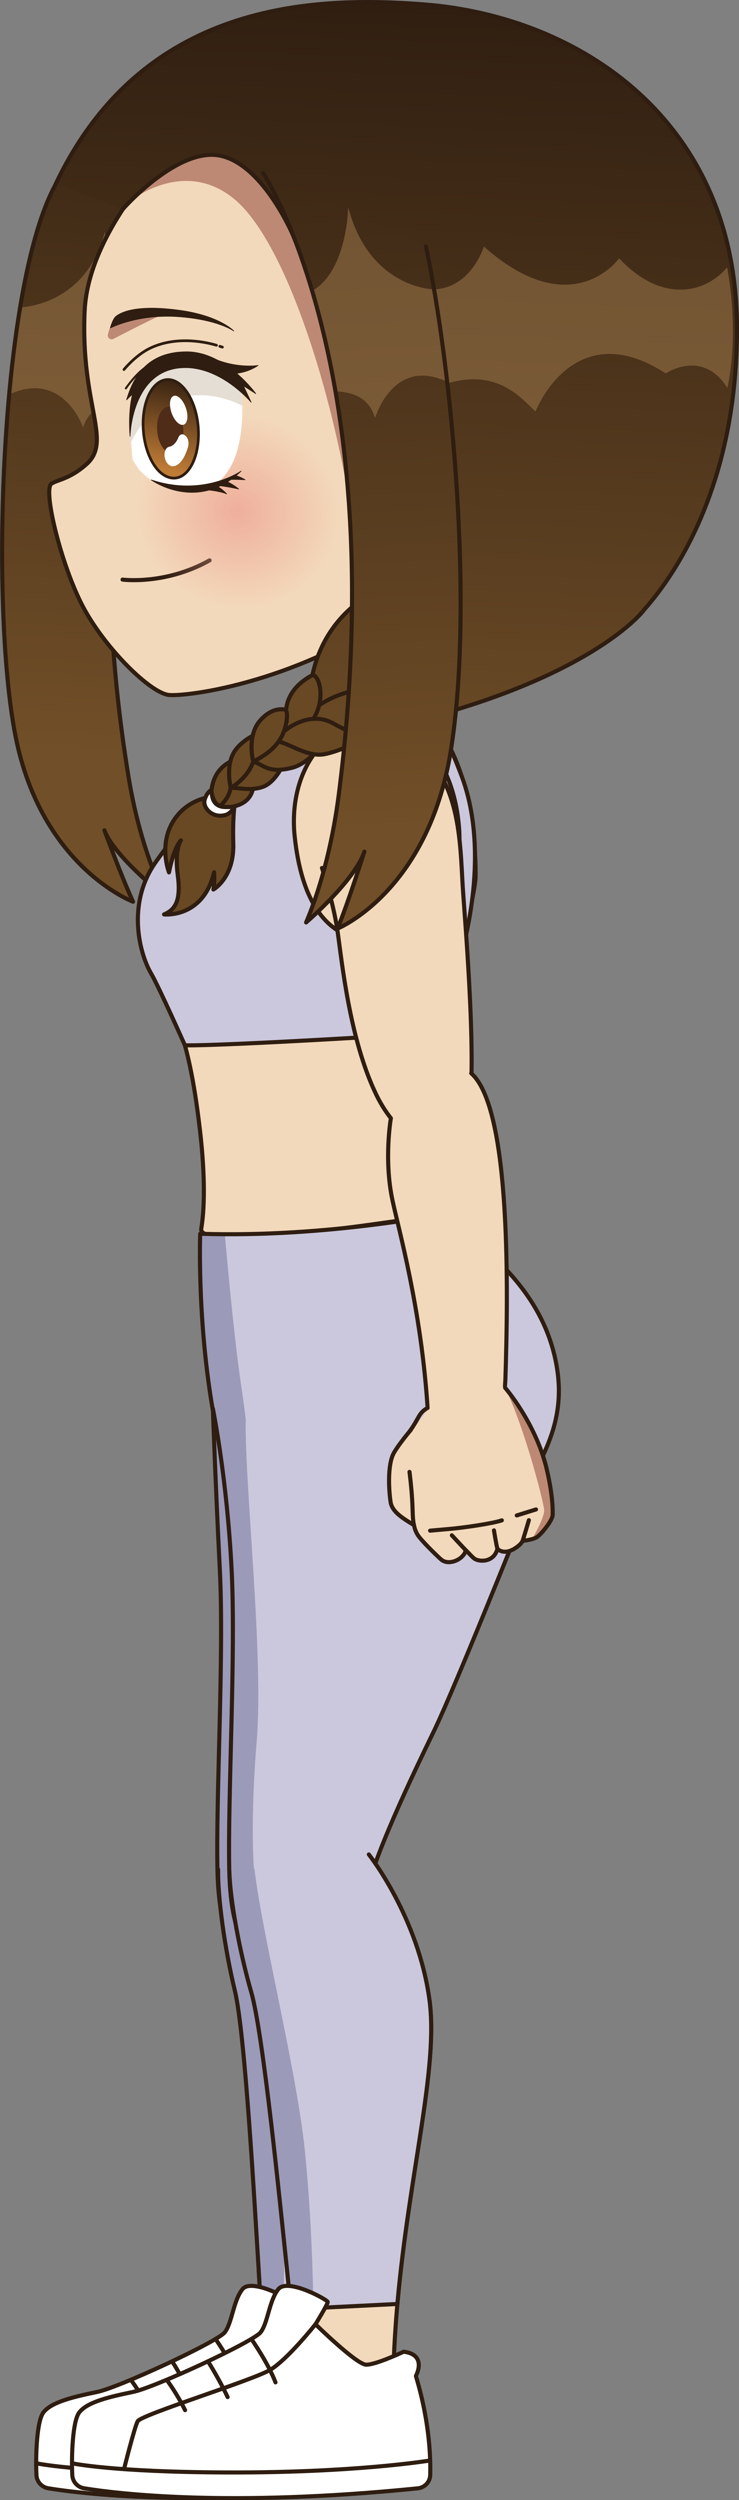 <?xml version="1.0" encoding="utf-8"?>
<!-- Generator: Adobe Illustrator 25.2.0, SVG Export Plug-In . SVG Version: 6.00 Build 0)  -->
<svg version="1.1" id="Layer_1" xmlns="http://www.w3.org/2000/svg" xmlns:xlink="http://www.w3.org/1999/xlink" x="0px" y="0px"
	 width="270.59px" height="915.07px" viewBox="0 0 270.59 915.07" style="enable-background:new 0 0 270.59 915.07;"
	 xml:space="preserve">
<rect x="0" y="0" width="270.59" height="915.07" fill="#808080" stroke="none"/>
<style type="text/css">
	.st0{fill:url(#SVGID_1_);}
	.st1{opacity:0.5;fill:#A57F51;}
	.st2{fill:none;stroke:#2E1D10;stroke-width:1.5;stroke-linecap:round;stroke-linejoin:round;stroke-miterlimit:10;}
	.st3{fill:#BD8974;stroke:#2E1D10;stroke-linecap:round;stroke-linejoin:round;stroke-miterlimit:10;}
	.st4{fill:#F3D9BB;}
	.st5{fill:#CBC8DD;}
	.st6{fill:#F3D9BB;stroke:#2E1D10;stroke-width:1.5;stroke-linecap:round;stroke-linejoin:round;stroke-miterlimit:10;}
	.st7{fill:#BD8974;}
	.st8{fill:#2E1D10;stroke:#2E1D10;stroke-width:0.25;stroke-linecap:round;stroke-linejoin:round;stroke-miterlimit:10;}
	.st9{fill:url(#SVGID_2_);}
	.st10{fill:#FFFFFF;}
	.st11{fill:#E5DED5;}
	.st12{fill:none;stroke:#2E1D10;stroke-linecap:round;stroke-linejoin:round;stroke-miterlimit:10;}
	.st13{fill:url(#SVGID_3_);stroke:#2E1D10;stroke-linecap:round;stroke-linejoin:round;stroke-miterlimit:10;}
	.st14{fill:#4F2C17;}
	.st15{fill:none;stroke:#2E1D10;stroke-width:0.75;stroke-linecap:round;stroke-linejoin:round;stroke-miterlimit:10;}
	.st16{fill:url(#SVGID_4_);stroke:#2E1D10;stroke-width:1.5;stroke-linecap:round;stroke-linejoin:round;stroke-miterlimit:10;}
	.st17{fill:#694923;stroke:#2E1D10;stroke-width:1.5;stroke-linecap:round;stroke-linejoin:round;stroke-miterlimit:10;}
	.st18{fill:#FFFFFF;stroke:#2E1D10;stroke-width:1.5;stroke-linecap:round;stroke-linejoin:round;stroke-miterlimit:10;}
	.st19{fill:url(#SVGID_5_);stroke:#2E1D10;stroke-width:1.5;stroke-linecap:round;stroke-linejoin:round;stroke-miterlimit:10;}
	.st20{fill:#9B9AB9;}
	.st21{fill:url(#SVGID_6_);}
</style>
<g>
	<g>
		<g>
			
				<linearGradient id="SVGID_1_" gradientUnits="userSpaceOnUse" x1="4340.884" y1="-15.288" x2="4340.348" y2="297.341" gradientTransform="matrix(-0.91 -0.042 -0.052 0.93 3994.174 180.746)">
				<stop  offset="0" style="stop-color:#2E1D10"/>
				<stop  offset="1" style="stop-color:#714F28"/>
			</linearGradient>
			<path class="st0" d="M73.35,59.74c0,0-49.11,77.04-28.03,215.64c2.44,16.06,7.04,37.14,14.85,52.58c0,0-19.47-14.76-21.95-24.07
				c0,0,6.48,17.55,10.49,26.15c0,0-33.4-12.49-42.98-60.3C-4.12,220.49,0.81,95.2,22.57,63.95"/>
		</g>
		<path class="st1" d="M6.62,112.57c0,0,24.66,0.07,31.78-27.72c0,0,0.85,21.17,13.5,28.23c-1.28,9.26-6.23,21.04-7.19,34.27
			c-1.47,0.49-11.53-0.39-14.27,9.15c0,0-7.22-21.2-27.02-12.16C4.46,132.52,5.57,121.68,6.62,112.57z"/>
		<g>
			<path class="st2" d="M69.19,73.25c0,0-45.76,66.78-22.09,211.29c2.29,13.99,6.57,29.92,13.08,43.42c0,0-18.22-14.25-21.95-24.07
				c0,0,6.48,17.55,10.49,26.15c0,0-33.4-12.49-42.98-60.3C-4.12,220.49,0.31,95.92,22.57,63.95"/>
		</g>
	</g>
	<g>
		<g>
			<path class="st3" d="M115.55,229.6c0,0,2.21,22.23,0.06,35.03c-2.15,12.79,40.44,1.53,40.44,1.53s-5.49-38.44-1.46-51.29
				C158.63,202.02,116.45,187.33,115.55,229.6z"/>
			<path class="st4" d="M114.95,260.27c0,0-43.32,30.23-51.18,48.64c-7.85,18.41-2.58,54.86,1.78,66.88
				c4.36,12.02,5.78,28.68,7.18,38.84c1.33,9.73,1.8,26.67,0.85,36.15c-0.23,2.33,2.81,0.31,3.13,2.19
				c1.62,9.56,88.37-9.15,88.37-9.15c-3.78-5.69-10.27-17.06-8.43-31.13c2.98-22.73,15.81-83.54,16.15-91.11
				c0.35-7.57-2.09-49.97-29.17-56.95C116.55,257.66,114.95,260.27,114.95,260.27z"/>
			<path class="st2" d="M117.55,255.03c0,0-45.92,35.47-53.77,53.88c-7.85,18.41-2.58,54.86,1.78,66.88
				c4.36,12.02,6.45,27.67,7.65,37.86c1.56,13.2,2.04,26.8,0.48,36.12c-1.6,9.56,91.38-5.95,91.38-5.95
				c-3.78-5.69-10.18-15.98-8.43-31.13c2.63-22.77,17.11-83.52,17.46-91.08c0.35-7.57-0.75-57.42-27.83-64.4
				S117.55,255.03,117.55,255.03z"/>
			<path class="st5" d="M162.66,377.87c0,0-77.28,4.9-94.95,4.74c0,0-9.53-21.4-12.38-26.3c-4.37-7.51-8.91-25.51,1.5-40.5
				c11.32-16.31,32.05-38.4,32.05-38.4s20.93-28.34,43.79-23.15s26.46,3.59,36.33,29.7c11.34,29.99-0.51,66.42-0.51,66.42
				L162.66,377.87z"/>
			<path class="st2" d="M162.66,377.87c0,0-77.28,4.9-94.95,4.74c0,0-9.53-21.4-12.38-26.3c-4.37-7.51-8.91-25.51,1.5-40.5
				c11.32-16.31,32.05-38.4,32.05-38.4s20.93-28.34,43.79-23.15s26.46,3.59,36.33,29.7c11.34,29.99-0.51,66.42-0.51,66.42
				L162.66,377.87z"/>
			<path class="st6" d="M140.25,344.19c-21.36,1.73-29.97-15.66-32.34-37.98c-2.37-22.32,9.53-40.43,27.22-41.89
				s30.73,14.23,32.88,37.76C170.05,324.42,158.59,342.7,140.25,344.19z"/>
		</g>
	</g>
	<path class="st6" d="M73.26,43.94c0,0-40.7,35.18-42.27,69.89c-1.57,34.71,10.36,47.57,0.57,56.17
		c-6.16,5.41-10.46,5.55-12.72,7.03c-3.25,2.13,3.67,30.43,11.79,45.49c8.12,15.06,24.57,31.29,31.32,31.86
		c7.37,0.62,55.35-5.36,97.27-40.76s40.27-97.62,10.36-146.01S101.4,23.89,73.26,43.94z"/>
	<path class="st7" d="M47.81,73.57c0,0,19.13-15.83,37.6-1.02s35.19,67.44,42.28,109.95S140.91,52.45,94.67,49.03
		S47.81,73.57,47.81,73.57z"/>
	<g>
		<path class="st7" d="M42.04,118.08c0,0-1.47-0.47-2.55,4.51c-0.23,1.08,1,1.99,2.01,1.47c4.89-2.54,15.63-8.06,19.26-9.46
			C65.51,112.76,45.41,114.61,42.04,118.08z"/>
		<path class="st8" d="M40.4,120.04c0,0,9.91-5.16,24.64-4.16c14.73,1,20.56,5.26,20.56,5.26s-5.25-5.56-19.78-7.55
			c-16.55-2.27-21.77,0.99-23.34,2.2C41.3,116.7,40.4,120.04,40.4,120.04z"/>
	</g>
	<path class="st2" d="M44.88,212.14c0,0,15.57,2.09,31.86-7.04"/>
	<g>
		<g>
			
				<radialGradient id="SVGID_2_" cx="-27.587" cy="2234.664" r="26.206" gradientTransform="matrix(1.185 -0.715 0.788 1.167 -1641.197 -2440.468)" gradientUnits="userSpaceOnUse">
				<stop  offset="0" style="stop-color:#EEA493;stop-opacity:0.8"/>
				<stop  offset="1" style="stop-color:#EEA493;stop-opacity:0"/>
			</radialGradient>
			<path class="st9" d="M107.28,219.82c-21.97,10.65-48.54,4.58-59.35-13.56s-1.76-41.47,20.21-52.12s48.54-4.58,59.35,13.56
				S129.24,209.17,107.28,219.82z"/>
		</g>
	</g>
	<g>
		<path class="st10" d="M48.6,168.38c0,0-2.22-16.01,1.53-25.34c3.67-9.13,21.87-15.3,37.71-4.16c0,0,4.1,23.41-5.57,35.17
			c-7.01,8.52-17.65,5.45-26.85,1.62c-1.76-0.73-4.55-3.84-4.55-3.84L48.6,168.38z"/>
		<path class="st11" d="M88.68,148.52c-0.13-5.58-0.84-9.64-0.84-9.64c-14.84-10.43-31.73-5.68-36.84,2.46
			c-0.33,0.55-0.63,1.11-0.86,1.68c0,0-0.01,0.01-0.01,0.01c-2.05,5.09-2.37,12.08-2.25,17.38c0.05,0.42,0.09,0.84,0.16,1.25
			C59.88,138.57,80.78,144.27,88.68,148.52z"/>
		<g>
			<path class="st12" d="M79.25,126.36c-5.28-1.55-15.65-3.26-24.68,1.28c-3.82,1.92-7.42,5.49-9.18,7.61"/>
			<path class="st12" d="M81.43,127.05c-0.41-0.14-0.37-0.13-0.93-0.3"/>
		</g>
		<g>
			<path class="st8" d="M88.27,172.44c0,0-13.73,9.61-32.85,3.23C55.42,175.67,72.21,187.77,88.27,172.44z"/>
			<path class="st8" d="M82.97,180.75c0,0-1.95-0.92-6.58-1.41l3.45-1.14C79.84,178.2,81.17,178.88,82.97,180.75z"/>
			<path class="st8" d="M87.36,178.97c0,0-3.57-0.86-7.76-1.31l3.26-1.49C82.86,176.17,85.2,177.17,87.36,178.97z"/>
			<path class="st8" d="M89.72,175.6c0,0-2.83-0.19-5.3-0.12l1.4-1.54C85.82,173.94,87.93,174.47,89.72,175.6z"/>
		</g>
		<path class="st8" d="M47.62,159.67c0,0,0.49-24.72,19.82-25.11c13.74-0.28,24.53,12.69,24.53,12.69l-2.87-6.1l4.55,2.92
			c0,0-11.02-15.28-25.27-15.3c-14.3-0.02-19.46,8.93-22.03,17.59c0,0,2.28-2.41,2.13-1.83C47.67,147.67,47.09,153.24,47.62,159.67z
			"/>
		<path class="st8" d="M94.48,133.77c0,0-8.26,1.35-17.42-3.03c-9.28-4.44,4.6,5.82,4.6,5.82S88.14,137.94,94.48,133.77z"/>
		<g>
			
				<linearGradient id="SVGID_3_" gradientUnits="userSpaceOnUse" x1="3209.041" y1="1321.683" x2="3209.401" y2="1356.919" gradientTransform="matrix(-0.988 -0.194 -0.189 0.976 3484.986 -530.242)">
				<stop  offset="0" style="stop-color:#2F1D10"/>
				<stop  offset="1" style="stop-color:#BF7C35"/>
			</linearGradient>
			<path class="st13" d="M52.62,151.39c-1.25,10.17,2.79,21.21,9.09,23.29c6.22,2.05,11.09-5.84,10.96-16.25
				c-0.12-9.18-4.16-17.32-9.1-19.13C58.59,137.46,53.71,142.45,52.62,151.39z"/>
			<path class="st14" d="M57.53,155.65c-0.26,4.65,1.71,9.19,4.39,10.09c2.67,0.9,5-2.13,5.23-6.75c0.23-4.58-1.72-9.04-4.35-9.98
				C60.15,148.07,57.79,151.03,57.53,155.65z"/>
			<path class="st10" d="M63.15,151.94c1.24,2.8,3.26,4.26,4.52,3.27c1.25-0.98,1.26-4.03,0.03-6.8c-1.23-2.77-3.24-4.24-4.5-3.28
				C61.94,146.09,61.91,149.14,63.15,151.94z"/>
			<path class="st10" d="M69.02,162.43c0.07-1.56-0.68-2.88-1.8-3.37c-0.8-0.35-1.66,0.23-1.99,1.26c0,0-0.91,2.54-3.02,3.15
				c-1.06,0.08-1.89,1.14-1.97,2.72c-0.1,1.94,0.95,3.9,2.36,4.37c0.34,0.11,0.67,0.13,0.97,0.06c0,0,0,0,0,0s3.1,0.12,5.21-6.81
				l0.1-0.34C68.97,163.18,69.01,162.77,69.02,162.43z"/>
		</g>
		<path class="st15" d="M46.08,142.15c0,0,4.21-6.29,8.45-8.44"/>
	</g>
	
		<linearGradient id="SVGID_4_" gradientUnits="userSpaceOnUse" x1="228.564" y1="-0.317" x2="228.028" y2="312.312" gradientTransform="matrix(0.999 0.039 -0.039 0.999 -79.078 -15.395)">
		<stop  offset="0" style="stop-color:#2E1D10"/>
		<stop  offset="1" style="stop-color:#714F28"/>
	</linearGradient>
	<path class="st16" d="M45.04,76.48c0,0,20.37-23.22,36.13-19.39s26.39,29.63,26.39,29.63l54.62,130.09l68.44,11.65
		c0,0,39.49-33.12,39.23-108.76C269.59,44.07,212.18,6.07,155.4,1.63c-40.95-3.2-103.35-0.96-135,65.71"/>
	<path class="st1" d="M196.09,150.6c0,0,13.81-35.93,47.7-13.92c0,0,13.4-9.21,22.55,5.32c2.83-13.36,2.57-30.04-0.11-44.15
		c-7.48,9.04-23.42,13.82-39.53-3.29c0,0-17.23,24.33-49.53-4.32c0,0-7.96,26.4-34.31,10.71c-6.22-3.7,2.86,48.13,11.17,43.61
		C179.74,130.59,190.8,145.96,196.09,150.6z"/>
	<g>
		<path class="st17" d="M78.53,291.48c0,0-9.67,0.28-15.11,9.11s-1.54,18.71-1.54,18.71s1.55-8.64,4.35-11.71
			c0,0-2.41,3.22-1.16,12.56c1.25,9.33-0.77,12.75-5,14.54c0,0,14.31,1.54,18.32-15.42c0,0,0.29,2.97-0.25,6.3
			c0,0,7.65-4.28,7.28-16.79c-0.37-12.51,1.08-16.59,0.58-16.88C85.5,291.59,78.53,291.48,78.53,291.48z"/>
		<path class="st18" d="M86.22,294.72c-0.02-0.06-9.04,3.6-8.7-5.67c0,0-1.73,0.71-2.58,3.67c-0.86,2.97,3.05,7.19,8.08,5.42
			C83.03,298.13,84.79,297.5,86.22,294.72z"/>
		<path class="st17" d="M92.7,287.52c0.01,0,0.29,6.09-7.22,7.66c-3.99,0.83-6.1-1.04-6.11-1.05c1.73-2.35,3.46-4.66,5.19-6.94
			C87.24,287.23,89.96,287.34,92.7,287.52z"/>
		<path class="st17" d="M86.62,277.99c-0.01-0.05-8.18,1.56-9.21,11.47c0,0.01,0.47,4.95,3.22,5.46c0-0.01,3.61-2.91,3.89-7.22
			C84.85,282.76,86.62,277.99,86.62,277.99z"/>
		<path class="st17" d="M103.9,279.38c0.01-0.01-2.96,7.03-7.79,8.67c-4.82,1.63-9.73,0.01-11.58,0.35
			c2.7-3.76,5.39-7.44,8.07-11.03C96.31,277.93,100.08,278.59,103.9,279.38z"/>
		<path class="st17" d="M95.25,268.05c0,0-1.81,4.48-1.95,7.7c-0.13,3.24-2.09,8.33-8.78,12.66c-0.01,0.02-2.23-8.46,1.65-13.84
			C89.39,270.12,95.25,268.04,95.25,268.05z"/>
		
			<linearGradient id="SVGID_5_" gradientUnits="userSpaceOnUse" x1="263.402" y1="13.082" x2="263.402" y2="306.406" gradientTransform="matrix(0.999 0.039 -0.039 0.999 -79.078 -15.395)">
			<stop  offset="0" style="stop-color:#2E1D10"/>
			<stop  offset="1" style="stop-color:#714F28"/>
		</linearGradient>
		<path class="st19" d="M235.75,223.28c0.08,0.06-15.15,20.18-68.85,36.51c-6.12,10.26-26.57,12.84-33.17,10.35
			c-13.35-4.93-19.97-7.84-19.99-7.92c-0.12,0.42-4.16-24.72,16.79-41.35c5.54-7.52,12.86-14.71,22.38-19.43"/>
		<path class="st2" d="M130.53,220.87c-0.12,0.02,10.97,13.32,1.47,31.5"/>
		<path class="st2" d="M166.9,259.79c-8.74-5.5-31.49-13.68-49.8-1.85"/>
		<path class="st17" d="M116.45,274.44c0.01,0-4.46,5.37-9.66,6.61c-8.91,2.2-10.33-1.34-14.07-2.27c3.46-4.48,6.9-8.83,10.32-13.03
			C107.42,268.5,111.89,271.4,116.45,274.44z"/>
		<path class="st17" d="M107.63,269.75c-7.35,4.38-2.55-5.88-2.57-5.89c-0.02,0.13-3.12-10.18,9.33-16.76
			C117.63,246.89,121.12,262.2,107.63,269.75z"/>
		<path class="st17" d="M133.72,270.14c0.01-0.03-8.53,4.76-15.15,5.95c-6.64,1.1-14.18-5.1-17.73-4.73
			c-3.58,0.33,3.62-4.07,3.63-4.02c0.03-0.04,8.76-7.52,17.51-2.58C129,268.65,133.73,270.16,133.72,270.14z"/>
		<path class="st17" d="M104.57,259.78c0,0,1.16,0.89,0.03,5.79c-1.73,7.52-7.61,10.94-11.88,13.21c0,0.02-2.41-9.1,2.27-14.75
			C99.86,258.19,104.57,259.8,104.57,259.78z"/>
	</g>
	<g>
		<path class="st5" d="M164.94,443.8c0,0-44.6,9.35-91.64,7.77c0,0-2.32,37.64,5.67,70.24c7.99,32.6,96.64,58.34,103.44,42.19
			c8.77-20.84,25.03-36.41,21.79-61.43c-3.18-24.58-19.87-38.46-27.25-46.26C169.57,448.5,164.94,443.8,164.94,443.8z"/>
		<path class="st20" d="M88.41,507.82c-2.94-19.21-6.09-56.09-6.09-56.09l0,0c-3-0.01-6.01-0.07-9.02-0.17
			c0,0-2.32,37.64,5.67,70.24c1.58,6.46,6.42,12.64,13.19,18.29C91.23,529.97,89.96,517.94,88.41,507.82z"/>
		<path class="st2" d="M164.94,443.8c0,0-44.6,9.35-91.64,7.77c0,0-1.3,34.67,5.67,70.24c6.45,32.9,96.9,57.74,103.7,41.59
			c8.77-20.84,24.77-35.81,21.54-60.83c-3.18-24.58-19.55-38.76-27.25-46.26C167.73,447.32,164.94,443.8,164.94,443.8z"/>
	</g>
	<g>
		<g>
			<path class="st5" d="M186.26,557.61c0,0-24.1,60.29-31.62,75.83s-22.98,47.55-25.35,61.91c-2.37,14.36-22.27,28.09-31.72,25.67
				c-9.45-2.42-17.33-9.22-17.94-36.29c-0.61-27.07,2.43-78.91,0.87-110.04c-1.69-33.6-2.55-59.09-2.55-59.09"/>
			<path class="st20" d="M77.95,515.59c0,0,0.86,25.49,2.55,59.09c1.57,31.12-1.48,82.97-0.87,110.04
				c0.59,26.02,7.89,33.31,16.84,35.98c-4.02-9.64-6.84-19.83-7.39-31.09c0,0-2.24-17.93,0.6-52.42c2.58-31.34,0-92.09,0.28-117.18
				L77.95,515.59z"/>
			<path class="st2" d="M186.26,557.61c0,0-24.1,60.29-31.62,75.83s-22.98,47.55-25.35,61.91c-2.37,14.36-22.27,28.09-31.72,25.67
				c-9.45-2.42-17.33-9.22-17.94-36.29c-0.61-27.07,2.43-78.91,0.87-110.04c-1.69-33.6-2.55-59.09-2.55-59.09"/>
		</g>
		<g>
			<path class="st6" d="M151.05,734.07c2.84,30.8-16.69,81.26-19.55,144.39l-35.13,2.42c0,0-0.06-24.81-1.64-49.9"/>
			<path class="st5" d="M134.55,844.84c6.26-47.47,18.82-85.65,16.5-110.77c-2.81-30.51-19.66-53.31-19.66-53.31l-51.53,3.44
				c-0.15,10.12,2.36,28.85,6.13,44.39c3.76,15.53,7.2,77.79,8.74,102.4c0.3,4.78,0.55,9.54,0.75,14.13L134.55,844.84z"/>
			<path class="st20" d="M103.71,845.06c0.25-6.93,0.91-31.08-0.59-57.43C101.46,758.41,90.6,706,89.09,683.45l-9.23,0.75
				c-0.15,10.12,2.36,28.85,6.13,44.39c3.76,15.53,7.2,77.79,8.74,102.4c0.3,4.78,0.55,9.54,0.75,14.13L103.71,845.06z"/>
			<path class="st2" d="M79.86,684.2c-0.15,10.12,2.36,28.85,6.13,44.39c3.76,15.53,7.2,77.79,8.74,102.4
				c0.3,4.78,0.55,9.54,0.75,14.13l39.07-0.27c6.26-47.47,18.82-85.65,16.5-110.77c-2.81-30.51-19.89-54.06-19.89-54.06"/>
		</g>
	</g>
	<g>
		<path class="st18" d="M134.69,860.75c0,0-10.21,4.83-13.75,4.75c-3.54-0.08-18.54-14.8-18.54-14.8s4.55-7.38,4.47-8.17
			c-0.08-0.79-14.69-8.87-18.07-4.68c-3.38,4.19-3.81,12.36-6.5,15.81c-2.69,3.45-38.64,20.13-46.64,21.8s-16.91,3.58-19.83,7.61
			c-2.36,3.25-2.83,15.67-2.48,22.88c0.12,2.41,1.94,4.41,4.37,4.8c12.29,1.99,52.98,6.98,122.1,0.01c2.55-0.26,4.5-2.31,4.58-4.83
			c0.19-6.49-0.25-19.69-5.25-36.31C139.15,869.62,143.48,861.86,134.69,860.75z"/>
		<path class="st2" d="M143.77,900.65c0,0-27.08,4.45-73.68,4.3c-42.23-0.14-56.84-3.37-56.84-3.37"/>
		<path class="st2" d="M102.4,850.7c0,0-10.16,12.84-16.57,16.68s-46.88,16.29-48.5,18.78c-1.06,1.62-5.04,17.56-5.04,17.56"/>
		<path class="st2" d="M78.91,856.09c0,0,6.11,8.71,8.85,15.89"/>
		<path class="st2" d="M63.13,864.44c0,0,3.81,5.97,7.1,12.93"/>
		<path class="st2" d="M48.11,871.33c0,0,3.32,4.32,6.54,10.82"/>
	</g>
	<g>
		<g>
			<path class="st5" d="M190.58,557.61c0,0-24.1,60.29-31.62,75.83s-22.98,47.55-25.35,61.91c-2.37,14.36-22.27,28.09-31.72,25.67
				c-9.45-2.42-17.33-9.22-17.94-36.29s2.43-78.91,0.87-110.04c-1.69-33.6-6.87-59.09-6.87-59.09"/>
			<path class="st20" d="M77.95,515.59c0,0,5.18,25.49,6.87,59.09c1.57,31.12-1.48,82.97-0.87,110.04
				c0.59,26.02,7.89,33.31,16.84,35.98c-4.02-9.64-6.84-19.83-7.39-31.09c0,0-2.24-17.93,0.6-52.42
				c2.58-31.34-4.32-92.09-4.04-117.18L77.95,515.59z"/>
			<path class="st2" d="M190.58,557.61c0,0-24.1,60.29-31.62,75.83s-22.98,47.55-25.35,61.91c-2.37,14.36-22.27,28.09-31.72,25.67
				c-9.45-2.42-17.33-9.22-17.94-36.29s2.43-78.91,0.87-110.04c-1.69-33.6-6.87-59.09-6.87-59.09"/>
		</g>
		<g>
			<path class="st6" d="M157.25,731.91c4.15,30.65-13.19,81.9-13.34,145.1l-35,3.93c0,0-1.13-24.78-3.78-49.79"/>
			<path class="st5" d="M145.51,843.28c4.22-47.69,15.13-86.38,11.74-111.37c-4.11-30.36-21.93-52.42-21.93-52.42l-51.33,5.64
				c0.28,10.12,3.6,28.72,8.02,44.08c4.42,15.36,10.52,77.41,13.12,101.93c0.5,4.76,0.95,9.51,1.35,14.08L145.51,843.28z"/>
			<path class="st20" d="M114.71,844.81c-0.05-6.94-0.42-31.09-3.05-57.35c-2.92-29.12-16.01-81.02-18.48-103.49l-9.19,1.15
				c0.28,10.12,3.6,28.72,8.02,44.08c4.42,15.36,10.52,77.41,13.12,101.93c0.5,4.76,0.95,9.51,1.35,14.08L114.71,844.81z"/>
			<path class="st2" d="M83.99,685.13c0.28,10.12,3.6,28.72,8.02,44.08c4.42,15.36,10.52,77.41,13.12,101.93
				c0.5,4.76,0.95,9.51,1.35,14.08l39.02-1.94c4.22-47.69,15.13-86.38,11.74-111.37c-4.11-30.36-22.19-53.16-22.19-53.16"/>
		</g>
	</g>
	<g>
		<path class="st18" d="M147.81,860.75c0,0-10.21,4.83-13.75,4.75c-3.54-0.08-18.54-14.8-18.54-14.8s4.55-7.38,4.47-8.17
			c-0.08-0.79-14.69-8.87-18.07-4.68s-3.81,12.36-6.5,15.81c-2.69,3.45-38.64,20.13-46.64,21.8s-16.91,3.58-19.83,7.61
			c-2.36,3.25-2.83,15.67-2.48,22.88c0.12,2.41,1.94,4.41,4.37,4.8c12.29,1.99,52.98,6.98,122.1,0.01c2.55-0.26,4.5-2.31,4.58-4.83
			c0.19-6.49-0.25-19.69-5.25-36.31C152.27,869.62,156.6,861.86,147.81,860.75z"/>
		<path class="st2" d="M156.89,900.65c0,0-27.08,4.45-73.68,4.3c-42.23-0.14-56.84-3.37-56.84-3.37"/>
		<path class="st2" d="M115.52,850.7c0,0-10.16,12.84-16.57,16.68c-6.41,3.84-46.88,16.29-48.5,18.78
			c-1.06,1.62-5.04,17.56-5.04,17.56"/>
		<path class="st2" d="M92.03,856.09c0,0,6.11,8.71,8.85,15.89"/>
		<path class="st2" d="M76.25,864.44c0,0,3.81,5.97,7.1,12.93"/>
		<path class="st2" d="M61.23,871.33c0,0,3.32,4.32,6.54,10.82"/>
	</g>
	<g>
		<path class="st6" d="M117.89,317.7c0,0,4.11,12.16,5.7,23.1s4.36,39.45,14.12,59.73c9.76,20.28,28.69,26.14,33.17,10.58
			c4.48-15.56-0.67-74.25-1.44-86.47c-0.99-15.66-0.72-41.38-18.65-51.15"/>
		<path class="st6" d="M143.12,409.29c0,0-2.63,15.02,0.59,30.05c2.39,11.16,10.37,39.32,12.79,75
			c1.44,21.15,27.59,20.77,28.56-9.81c0.97-30.58,2.21-98.83-12.52-111.7"/>
		<g>
			<path class="st6" d="M152.29,521.18c0,0-5.35,6.04-7.96,10.4c-2.61,4.36-1.92,14.3-1.3,18.25c0.76,4.83,7.93,7.49,10.9,10.06
				c1.67,1.44,5.26,5.11,7.3,5.48c2.04,0.36,6-12.47-7.04-18.08"/>
			<g>
				<path class="st4" d="M196.65,562.59c1.48-1.01,5.89-6.24,5.71-8.28c0,0-0.73-10.12-2.59-16.47
					c-3.07-10.48-13.95-29.54-13.95-29.54s0.52-0.92-4.5-0.74c-7.65,0.28-13.63,3.23-13.63,3.23c-13.08,1.95-9.01,4.76-16.46,11.77
					l-1.54,14.21c0,0,0.9,7.02,1.2,11.91c0.3,4.83,0.09,7.25,0.75,9.78c0,0,0.27,2.14,1.89,4.16c2.11,2.63,6.91,7.26,8.04,8.22
					c2.33,1.99,6.98,0.59,8.65-2.5c0.17-0.31,0.2-0.7,0.16-1.13c1.61,1.62,2.48,2.62,3.21,3.19c1.73,1.36,7.28,1.59,8.54-3.54
					c0,0,2.21,2.64,6.62-0.28c2.24-1.48,2.59-2.6,2.59-2.6S195.16,563.6,196.65,562.59z"/>
				<path class="st7" d="M196.65,562.59c-0.09,0.06-1.78,0.72-1.88,0.77c1.48-2.42,4.58-8.26,4.48-10.65
					c-0.11-2.49-7.11-30.47-14.84-45.9c1.64,2.78,11.15,14.75,15.69,30.53c1.83,6.36,2.27,16.97,2.27,16.97
					C202.54,556.35,198.13,561.58,196.65,562.59z"/>
				<g>
					<path class="st2" d="M150.08,523.77c3.54-4.92,3.12-6.57,6.49-8.47"/>
					<path class="st2" d="M149.94,538.73c0,0,0.66,5.06,0.96,9.95c0.3,4.83,0.09,7.25,0.75,9.78c0,0,0.27,2.14,1.89,4.16
						c2.11,2.63,6.91,7.26,8.04,8.22c2.33,1.99,6.98,0.59,8.65-2.5c0.17-0.31,0.2-0.7,0.16-1.13c1.61,1.62,2.48,2.62,3.21,3.19
						c1.73,1.36,7.28,1.59,8.54-3.54c0,0,2.21,2.64,6.62-0.28c2.24-1.48,2.59-2.6,2.59-2.6s3.82-0.4,5.3-1.41
						c1.48-1.01,5.89-6.24,5.71-8.28c0,0,0.37-5.83-2.18-16.6c-4.01-16.88-15.22-29.74-15.22-29.74"/>
				</g>
				<path class="st2" d="M165.45,561.94c0,0,4.01,4.33,4.93,5.28"/>
				<path class="st2" d="M180.87,560.14c0,0,0.78,4.99,1.26,6.73"/>
				<path class="st2" d="M193.65,556.41c0,0-1.92,6.53-2.31,7.59"/>
				<path class="st2" d="M157.49,560.24c0,0,3.25-0.29,7.49-0.67c5.27-0.47,15.6-2,18.77-3.11"/>
				<path class="st2" d="M189.22,554.66c0,0,4.41-1.36,7.04-2.19"/>
			</g>
		</g>
	</g>
	<g>
		<g>
			
				<linearGradient id="SVGID_6_" gradientUnits="userSpaceOnUse" x1="55.177" y1="-169.751" x2="54.641" y2="142.878" gradientTransform="matrix(0.91 -0.046 0.076 1.002 82.452 162.704)">
				<stop  offset="0" style="stop-color:#2E1D10"/>
				<stop  offset="1" style="stop-color:#714F28"/>
			</linearGradient>
			<path class="st21" d="M96.37,63.65c0,0,45.26,67.07,29.19,217.35c-1.85,17.33-6.2,38.3-13.48,56.63c0,0,19.1-15.91,21.34-25.93
				c0,0-6.02,18.9-9.82,28.17c0,0,33.11-13.46,41.44-64.96c8.58-53.04,0.37-140.69-9.08-184.71"/>
		</g>
		<path class="st1" d="M158.94,105.92c0,0-23.59-0.17-31.45-30.1c0,0-0.29,22.8-12.77,30.41c1.52,9.97,6.79,22.66,8.09,36.91
			c1.48,0.53,11.53-0.42,14.52,9.85c0,0,6.68-22.83,26.72-13.1C162.72,127.15,160.23,115.74,158.94,105.92z"/>
		<g>
			<path class="st2" d="M96.37,63.35c0,0,47.56,71.89,27.67,227.52c-1.93,15.06-5.79,32.22-11.96,46.76c0,0,17.86-15.35,21.34-25.93
				c0,0-6.02,18.9-9.82,28.17c0,0,33.11-13.46,41.44-64.96c8.58-53.04,0.44-139.86-9.08-184.71"/>
		</g>
	</g>
</g>
</svg>
